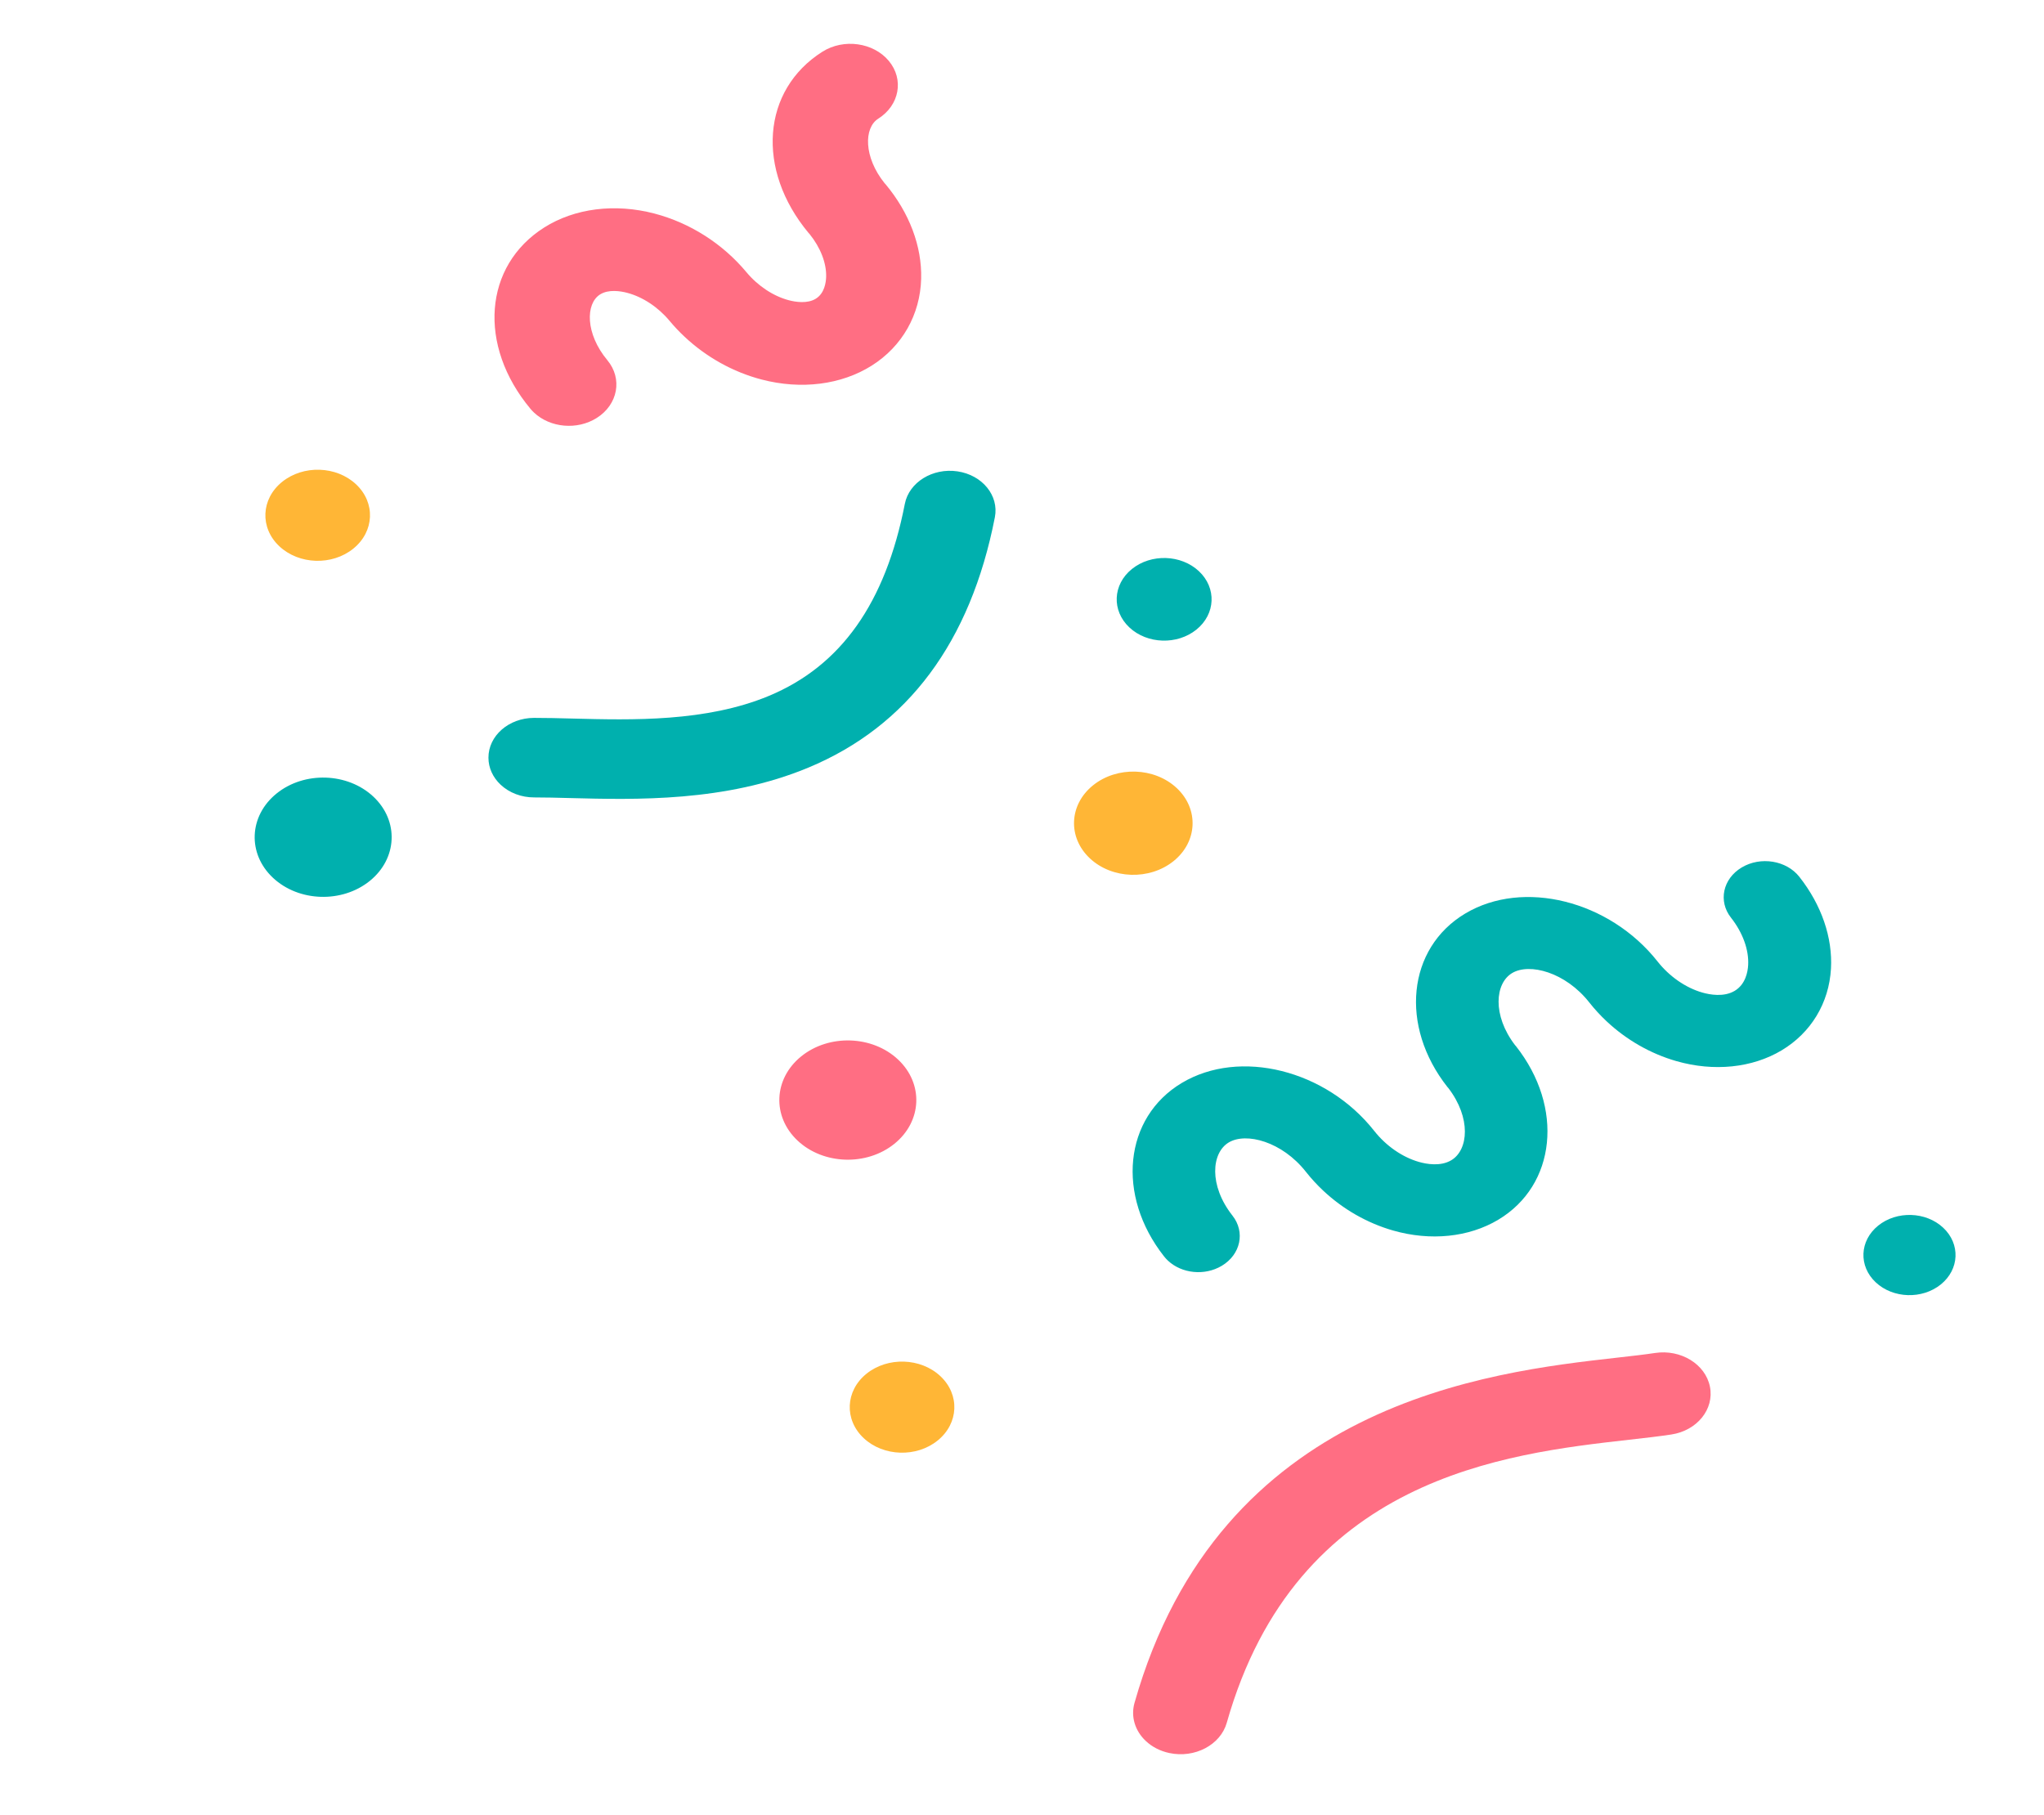 <svg width="366" height="325" viewBox="0 0 366 325" fill="none" xmlns="http://www.w3.org/2000/svg">
<path d="M210.154 154.184C205.858 157.658 199.14 157.441 195.151 153.7C191.161 149.959 191.41 144.109 195.707 140.636C200.003 137.162 206.721 137.378 210.71 141.12C214.7 144.861 214.45 150.711 210.154 154.184ZM168.386 246.424C164.866 243.123 158.939 242.931 155.147 245.997C151.356 249.062 151.137 254.223 154.657 257.525C158.177 260.826 164.104 261.017 167.895 257.952C171.687 254.886 171.906 249.725 168.386 246.424ZM63.751 86.719C60.23 83.417 54.303 83.226 50.512 86.291C46.721 89.357 46.501 94.518 50.021 97.819C53.542 101.121 59.469 101.312 63.26 98.246C67.051 95.181 67.271 90.02 63.751 86.719Z" fill="#FFB636"/>
<path d="M66.212 157.745C61.248 161.758 53.488 161.508 48.879 157.186C44.27 152.864 44.558 146.106 49.522 142.093C54.485 138.08 62.245 138.33 66.854 142.652C71.464 146.974 71.175 153.731 66.212 157.745ZM327.854 173.463C328.17 167.885 326.159 162.041 322.19 157.006C319.876 154.068 315.25 153.315 311.869 155.336C308.489 157.356 307.63 161.38 309.95 164.323C312.06 166.998 313.181 170.097 313.026 172.825C312.957 174.047 312.551 176.27 310.615 177.428C308.679 178.585 306.151 178.116 304.816 177.733C301.836 176.878 298.92 174.854 296.81 172.178C288.186 161.244 272.735 157.387 262.362 163.586C251.991 169.785 250.567 183.728 259.189 194.665C259.235 194.722 259.289 194.77 259.336 194.826C263.455 200.186 262.95 205.92 259.875 207.758C257.94 208.915 255.411 208.446 254.076 208.063C251.096 207.208 248.178 205.185 246.07 202.508C237.448 191.574 221.995 187.717 211.622 193.916C201.25 200.116 199.827 214.058 208.449 224.995C208.66 225.262 208.889 225.511 209.135 225.742C211.598 228.051 215.697 228.503 218.77 226.666C222.15 224.646 223.009 220.623 220.689 217.679C216.425 212.27 216.916 206.431 220.024 204.574C223.132 202.717 229.568 204.411 233.829 209.824C234.779 211.029 235.82 212.16 236.937 213.208C240.483 216.533 244.797 219.012 249.431 220.341C256.141 222.266 263.01 221.564 268.277 218.416C278.649 212.216 280.072 198.274 271.45 187.336C271.393 187.264 271.329 187.2 271.269 187.13C267.188 181.784 267.698 176.076 270.763 174.244C273.872 172.386 280.308 174.083 284.569 179.494C285.519 180.699 286.56 181.83 287.676 182.877C291.223 186.203 295.537 188.682 300.171 190.011C306.881 191.935 313.75 191.234 319.017 188.085C324.284 184.937 327.505 179.607 327.854 173.463Z" fill="#00B0AE"/>
<path d="M160.156 204.812C155.193 208.825 147.432 208.575 142.824 204.253C138.215 199.931 138.503 193.173 143.466 189.16C148.43 185.147 156.19 185.398 160.799 189.72C165.408 194.041 165.12 200.799 160.156 204.812ZM164.944 49.902C165.098 44.114 162.838 38.112 158.58 33.003C158.52 32.932 158.453 32.868 158.391 32.799C154.637 28.133 154.671 22.888 157.261 21.251C161.064 18.848 161.909 14.214 159.15 10.903C156.389 7.597 151.069 6.855 147.266 9.258C136.42 16.113 135.33 30.371 144.787 41.719C144.84 41.782 144.901 41.837 144.956 41.898C146.91 44.317 147.996 47.095 147.931 49.558C147.903 50.606 147.628 52.509 146.106 53.472C144.585 54.434 142.422 54.07 141.268 53.768C138.488 53.04 135.716 51.211 133.664 48.748C129.406 43.637 123.555 39.906 117.187 38.24C110.094 36.382 102.902 37.292 97.455 40.733C86.608 47.588 85.519 61.846 94.975 73.194C95.181 73.441 95.4 73.674 95.633 73.892C98.519 76.598 103.339 77.064 106.858 74.839C110.662 72.436 111.507 67.803 108.748 64.492C104.816 59.773 104.819 54.388 107.449 52.726C108.971 51.765 111.133 52.128 112.287 52.43C115.067 53.158 117.84 54.987 119.891 57.45C120.728 58.455 121.626 59.405 122.578 60.297C126.469 63.946 131.252 66.62 136.368 67.958C143.461 69.816 150.653 68.906 156.1 65.465C161.548 62.022 164.771 56.35 164.944 49.902ZM209.368 313.908C213.929 314.889 218.54 312.464 219.667 308.49C232.128 264.531 269.464 260.321 291.771 257.806C294.484 257.5 297.047 257.211 299.262 256.874C303.891 256.17 306.989 252.332 306.18 248.301C305.371 244.269 300.963 241.573 296.334 242.277C294.488 242.558 292.216 242.814 289.585 243.11C266.478 245.716 218.395 251.138 203.145 304.939C202.805 306.134 202.813 307.383 203.168 308.574C203.522 309.765 204.212 310.861 205.175 311.762C206.302 312.819 207.759 313.565 209.368 313.908Z" fill="#FF6E83"/>
<path d="M214.234 112.74C210.795 115.52 205.42 115.346 202.227 112.352C199.034 109.358 199.233 104.677 202.672 101.897C206.111 99.116 211.486 99.29 214.679 102.284C217.872 105.278 217.673 109.959 214.234 112.74ZM347.957 219.851C344.857 216.944 339.639 216.776 336.301 219.475C332.964 222.174 332.77 226.718 335.869 229.625C338.969 232.532 344.187 232.7 347.525 230.001C350.863 227.302 351.056 222.758 347.957 219.851ZM95.659 142.792C97.548 142.788 99.735 142.845 102.052 142.906C113.808 143.212 129.908 143.632 144.732 137.461C162.541 130.047 173.782 114.96 178.143 92.62C178.9 88.742 175.903 85.066 171.451 84.406C166.999 83.747 162.776 86.356 162.019 90.233C158.553 107.99 150.59 119.236 137.678 124.612C126.433 129.293 113.186 128.947 102.542 128.67C100.089 128.606 97.772 128.546 95.617 128.55C91.101 128.561 87.449 131.757 87.461 135.69C87.463 137.481 88.243 139.205 89.644 140.516C90.411 141.237 91.342 141.812 92.377 142.204C93.413 142.596 94.53 142.796 95.659 142.792Z" fill="#00B0AE"/>
</svg>

